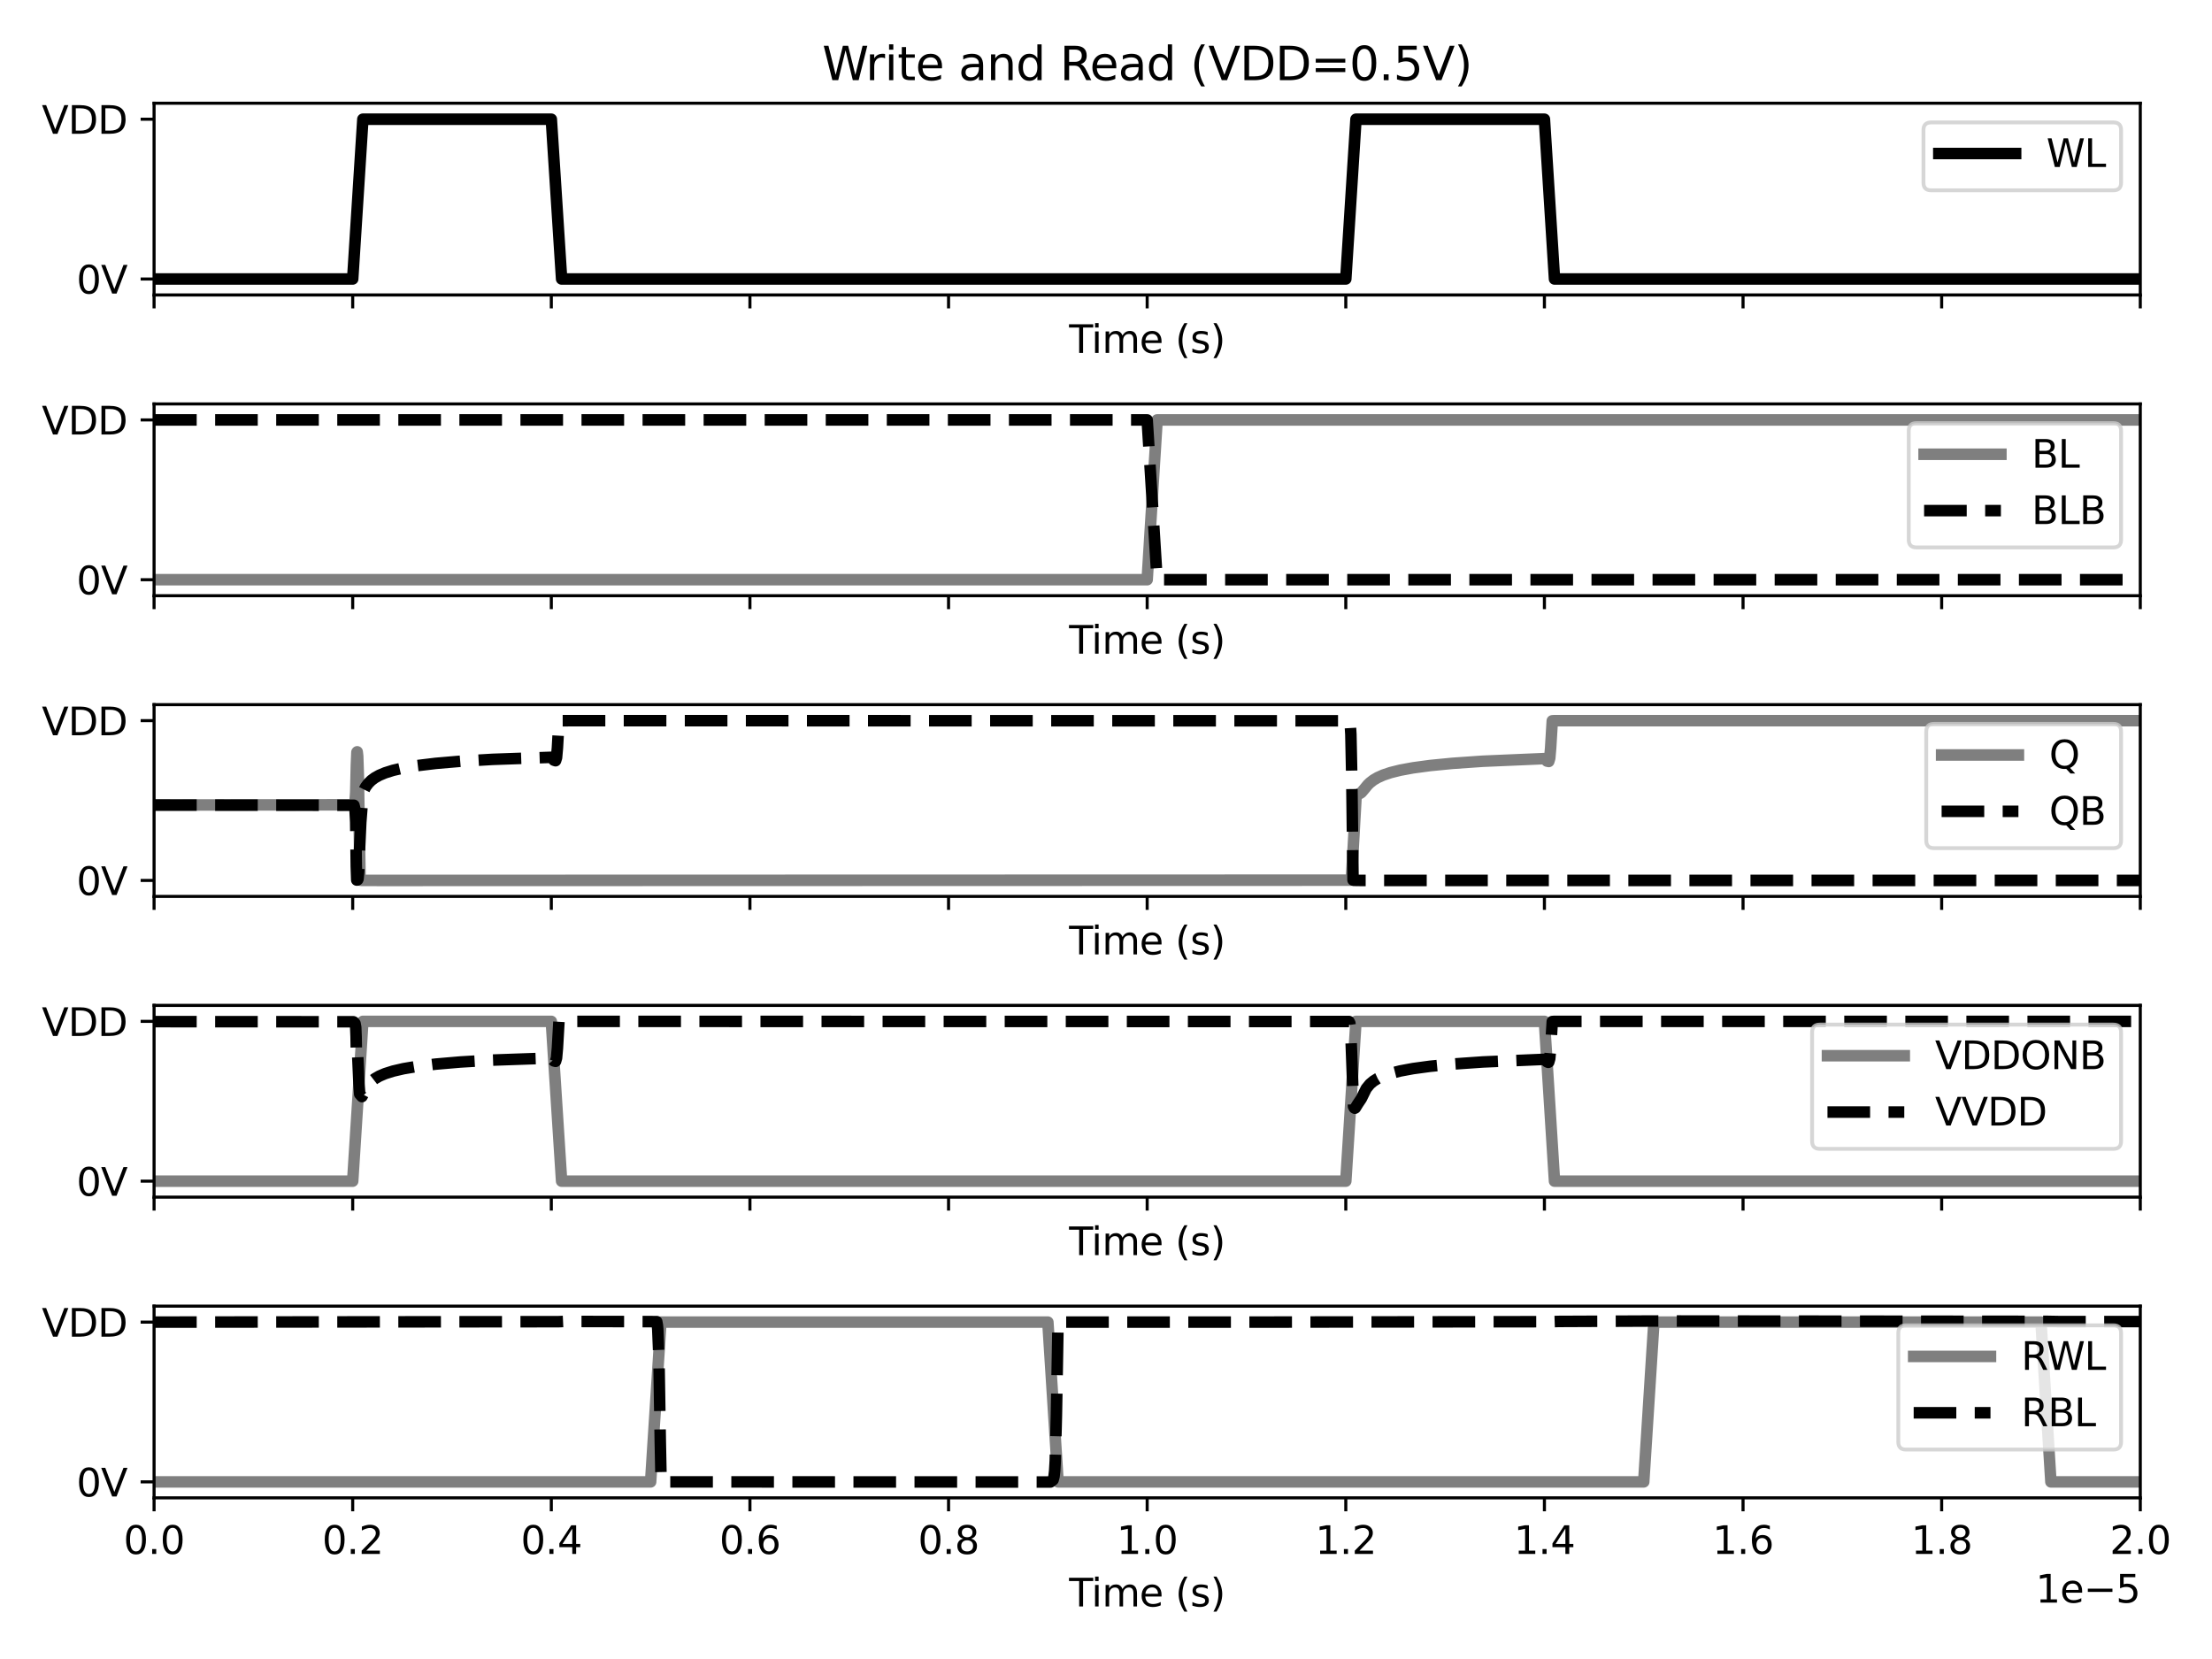 <?xml version="1.0" encoding="utf-8" standalone="no"?>
<!DOCTYPE svg PUBLIC "-//W3C//DTD SVG 1.1//EN"
  "http://www.w3.org/Graphics/SVG/1.1/DTD/svg11.dtd">
<svg xmlns:xlink="http://www.w3.org/1999/xlink" width="576pt" height="432pt" viewBox="0 0 576 432" xmlns="http://www.w3.org/2000/svg" version="1.1">
 <defs>
  <style type="text/css">*{stroke-linejoin: round; stroke-linecap: butt}</style>
 </defs>
 <g id="figure_1">
  <g id="patch_1">
   <path d="M 0 432 
L 576 432 
L 576 0 
L 0 0 
z
" style="fill: #ffffff"/>
  </g>
  <g id="axes_1">
   <g id="patch_2">
    <path d="M 40.12 76.808 
L 557.325 76.808 
L 557.325 26.88 
L 40.12 26.88 
z
" style="fill: #ffffff"/>
   </g>
   <g id="matplotlib.axis_1">
    <g id="xtick_1">
     <g id="line2d_1">
      <defs>
       <path id="ma60eb21227" d="M 0 0 
L 0 3.5 
" style="stroke: #000000; stroke-width: 0.8"/>
      </defs>
      <g>
       <use xlink:href="#ma60eb21227" x="40.12" y="76.808" style="stroke: #000000; stroke-width: 0.8"/>
      </g>
     </g>
    </g>
    <g id="xtick_2">
     <g id="line2d_2">
      <g>
       <use xlink:href="#ma60eb21227" x="91.841" y="76.808" style="stroke: #000000; stroke-width: 0.8"/>
      </g>
     </g>
    </g>
    <g id="xtick_3">
     <g id="line2d_3">
      <g>
       <use xlink:href="#ma60eb21227" x="143.561" y="76.808" style="stroke: #000000; stroke-width: 0.8"/>
      </g>
     </g>
    </g>
    <g id="xtick_4">
     <g id="line2d_4">
      <g>
       <use xlink:href="#ma60eb21227" x="195.281" y="76.808" style="stroke: #000000; stroke-width: 0.8"/>
      </g>
     </g>
    </g>
    <g id="xtick_5">
     <g id="line2d_5">
      <g>
       <use xlink:href="#ma60eb21227" x="247.002" y="76.808" style="stroke: #000000; stroke-width: 0.8"/>
      </g>
     </g>
    </g>
    <g id="xtick_6">
     <g id="line2d_6">
      <g>
       <use xlink:href="#ma60eb21227" x="298.723" y="76.808" style="stroke: #000000; stroke-width: 0.8"/>
      </g>
     </g>
    </g>
    <g id="xtick_7">
     <g id="line2d_7">
      <g>
       <use xlink:href="#ma60eb21227" x="350.443" y="76.808" style="stroke: #000000; stroke-width: 0.8"/>
      </g>
     </g>
    </g>
    <g id="xtick_8">
     <g id="line2d_8">
      <g>
       <use xlink:href="#ma60eb21227" x="402.163" y="76.808" style="stroke: #000000; stroke-width: 0.8"/>
      </g>
     </g>
    </g>
    <g id="xtick_9">
     <g id="line2d_9">
      <g>
       <use xlink:href="#ma60eb21227" x="453.884" y="76.808" style="stroke: #000000; stroke-width: 0.8"/>
      </g>
     </g>
    </g>
    <g id="xtick_10">
     <g id="line2d_10">
      <g>
       <use xlink:href="#ma60eb21227" x="505.604" y="76.808" style="stroke: #000000; stroke-width: 0.8"/>
      </g>
     </g>
    </g>
    <g id="xtick_11">
     <g id="line2d_11">
      <g>
       <use xlink:href="#ma60eb21227" x="557.325" y="76.808" style="stroke: #000000; stroke-width: 0.8"/>
      </g>
     </g>
    </g>
    <g id="text_1">
     <!-- Time (s) -->
     <g transform="translate(278.394 91.906) scale(0.1 -0.1)">
      <defs>
       <path id="DejaVuSans-54" d="M -19 4666 
L 3928 4666 
L 3928 4134 
L 2272 4134 
L 2272 0 
L 1638 0 
L 1638 4134 
L -19 4134 
L -19 4666 
z
" transform="scale(0.016)"/>
       <path id="DejaVuSans-69" d="M 603 3500 
L 1178 3500 
L 1178 0 
L 603 0 
L 603 3500 
z
M 603 4863 
L 1178 4863 
L 1178 4134 
L 603 4134 
L 603 4863 
z
" transform="scale(0.016)"/>
       <path id="DejaVuSans-6d" d="M 3328 2828 
Q 3544 3216 3844 3400 
Q 4144 3584 4550 3584 
Q 5097 3584 5394 3201 
Q 5691 2819 5691 2113 
L 5691 0 
L 5113 0 
L 5113 2094 
Q 5113 2597 4934 2840 
Q 4756 3084 4391 3084 
Q 3944 3084 3684 2787 
Q 3425 2491 3425 1978 
L 3425 0 
L 2847 0 
L 2847 2094 
Q 2847 2600 2669 2842 
Q 2491 3084 2119 3084 
Q 1678 3084 1418 2786 
Q 1159 2488 1159 1978 
L 1159 0 
L 581 0 
L 581 3500 
L 1159 3500 
L 1159 2956 
Q 1356 3278 1631 3431 
Q 1906 3584 2284 3584 
Q 2666 3584 2933 3390 
Q 3200 3197 3328 2828 
z
" transform="scale(0.016)"/>
       <path id="DejaVuSans-65" d="M 3597 1894 
L 3597 1613 
L 953 1613 
Q 991 1019 1311 708 
Q 1631 397 2203 397 
Q 2534 397 2845 478 
Q 3156 559 3463 722 
L 3463 178 
Q 3153 47 2828 -22 
Q 2503 -91 2169 -91 
Q 1331 -91 842 396 
Q 353 884 353 1716 
Q 353 2575 817 3079 
Q 1281 3584 2069 3584 
Q 2775 3584 3186 3129 
Q 3597 2675 3597 1894 
z
M 3022 2063 
Q 3016 2534 2758 2815 
Q 2500 3097 2075 3097 
Q 1594 3097 1305 2825 
Q 1016 2553 972 2059 
L 3022 2063 
z
" transform="scale(0.016)"/>
       <path id="DejaVuSans-20" transform="scale(0.016)"/>
       <path id="DejaVuSans-28" d="M 1984 4856 
Q 1566 4138 1362 3434 
Q 1159 2731 1159 2009 
Q 1159 1288 1364 580 
Q 1569 -128 1984 -844 
L 1484 -844 
Q 1016 -109 783 600 
Q 550 1309 550 2009 
Q 550 2706 781 3412 
Q 1013 4119 1484 4856 
L 1984 4856 
z
" transform="scale(0.016)"/>
       <path id="DejaVuSans-73" d="M 2834 3397 
L 2834 2853 
Q 2591 2978 2328 3040 
Q 2066 3103 1784 3103 
Q 1356 3103 1142 2972 
Q 928 2841 928 2578 
Q 928 2378 1081 2264 
Q 1234 2150 1697 2047 
L 1894 2003 
Q 2506 1872 2764 1633 
Q 3022 1394 3022 966 
Q 3022 478 2636 193 
Q 2250 -91 1575 -91 
Q 1294 -91 989 -36 
Q 684 19 347 128 
L 347 722 
Q 666 556 975 473 
Q 1284 391 1588 391 
Q 1994 391 2212 530 
Q 2431 669 2431 922 
Q 2431 1156 2273 1281 
Q 2116 1406 1581 1522 
L 1381 1569 
Q 847 1681 609 1914 
Q 372 2147 372 2553 
Q 372 3047 722 3315 
Q 1072 3584 1716 3584 
Q 2034 3584 2315 3537 
Q 2597 3491 2834 3397 
z
" transform="scale(0.016)"/>
       <path id="DejaVuSans-29" d="M 513 4856 
L 1013 4856 
Q 1481 4119 1714 3412 
Q 1947 2706 1947 2009 
Q 1947 1309 1714 600 
Q 1481 -109 1013 -844 
L 513 -844 
Q 928 -128 1133 580 
Q 1338 1288 1338 2009 
Q 1338 2731 1133 3434 
Q 928 4138 513 4856 
z
" transform="scale(0.016)"/>
      </defs>
      <use xlink:href="#DejaVuSans-54"/>
      <use xlink:href="#DejaVuSans-69" transform="translate(57.959 0)"/>
      <use xlink:href="#DejaVuSans-6d" transform="translate(85.742 0)"/>
      <use xlink:href="#DejaVuSans-65" transform="translate(183.154 0)"/>
      <use xlink:href="#DejaVuSans-20" transform="translate(244.678 0)"/>
      <use xlink:href="#DejaVuSans-28" transform="translate(276.465 0)"/>
      <use xlink:href="#DejaVuSans-73" transform="translate(315.479 0)"/>
      <use xlink:href="#DejaVuSans-29" transform="translate(367.578 0)"/>
     </g>
    </g>
   </g>
   <g id="matplotlib.axis_2">
    <g id="ytick_1">
     <g id="line2d_12">
      <defs>
       <path id="m8599a72965" d="M 0 0 
L -3.5 0 
" style="stroke: #000000; stroke-width: 0.8"/>
      </defs>
      <g>
       <use xlink:href="#m8599a72965" x="40.12" y="72.647" style="stroke: #000000; stroke-width: 0.8"/>
      </g>
     </g>
     <g id="text_2">
      <!-- 0V -->
      <g transform="translate(19.917 76.447) scale(0.1 -0.1)">
       <defs>
        <path id="DejaVuSans-30" d="M 2034 4250 
Q 1547 4250 1301 3770 
Q 1056 3291 1056 2328 
Q 1056 1369 1301 889 
Q 1547 409 2034 409 
Q 2525 409 2770 889 
Q 3016 1369 3016 2328 
Q 3016 3291 2770 3770 
Q 2525 4250 2034 4250 
z
M 2034 4750 
Q 2819 4750 3233 4129 
Q 3647 3509 3647 2328 
Q 3647 1150 3233 529 
Q 2819 -91 2034 -91 
Q 1250 -91 836 529 
Q 422 1150 422 2328 
Q 422 3509 836 4129 
Q 1250 4750 2034 4750 
z
" transform="scale(0.016)"/>
        <path id="DejaVuSans-56" d="M 1831 0 
L 50 4666 
L 709 4666 
L 2188 738 
L 3669 4666 
L 4325 4666 
L 2547 0 
L 1831 0 
z
" transform="scale(0.016)"/>
       </defs>
       <use xlink:href="#DejaVuSans-30"/>
       <use xlink:href="#DejaVuSans-56" transform="translate(63.623 0)"/>
      </g>
     </g>
    </g>
    <g id="ytick_2">
     <g id="line2d_13">
      <g>
       <use xlink:href="#m8599a72965" x="40.12" y="31.041" style="stroke: #000000; stroke-width: 0.8"/>
      </g>
     </g>
     <g id="text_3">
      <!-- VDD -->
      <g transform="translate(10.879 34.84) scale(0.1 -0.1)">
       <defs>
        <path id="DejaVuSans-44" d="M 1259 4147 
L 1259 519 
L 2022 519 
Q 2988 519 3436 956 
Q 3884 1394 3884 2338 
Q 3884 3275 3436 3711 
Q 2988 4147 2022 4147 
L 1259 4147 
z
M 628 4666 
L 1925 4666 
Q 3281 4666 3915 4102 
Q 4550 3538 4550 2338 
Q 4550 1131 3912 565 
Q 3275 0 1925 0 
L 628 0 
L 628 4666 
z
" transform="scale(0.016)"/>
       </defs>
       <use xlink:href="#DejaVuSans-56"/>
       <use xlink:href="#DejaVuSans-44" transform="translate(68.408 0)"/>
       <use xlink:href="#DejaVuSans-44" transform="translate(145.41 0)"/>
      </g>
     </g>
    </g>
   </g>
   <g id="line2d_14">
    <path d="M 40.12 72.647 
L 91.841 72.647 
L 94.491 31.041 
L 143.561 31.041 
L 146.243 72.647 
L 350.443 72.647 
L 353.094 31.041 
L 402.163 31.041 
L 404.791 72.647 
L 557.325 72.647 
L 557.325 72.647 
" clip-path="url(#pb95a026b8b)" style="fill: none; stroke: #000000; stroke-width: 3; stroke-linecap: square"/>
   </g>
   <g id="patch_3">
    <path d="M 40.12 76.808 
L 40.12 26.88 
" style="fill: none; stroke: #000000; stroke-width: 0.8; stroke-linejoin: miter; stroke-linecap: square"/>
   </g>
   <g id="patch_4">
    <path d="M 557.325 76.808 
L 557.325 26.88 
" style="fill: none; stroke: #000000; stroke-width: 0.8; stroke-linejoin: miter; stroke-linecap: square"/>
   </g>
   <g id="patch_5">
    <path d="M 40.12 76.808 
L 557.325 76.808 
" style="fill: none; stroke: #000000; stroke-width: 0.8; stroke-linejoin: miter; stroke-linecap: square"/>
   </g>
   <g id="patch_6">
    <path d="M 40.12 26.88 
L 557.325 26.88 
" style="fill: none; stroke: #000000; stroke-width: 0.8; stroke-linejoin: miter; stroke-linecap: square"/>
   </g>
   <g id="text_4">
    <!-- Write and Read (VDD=0.5V) -->
    <g transform="translate(214.096 20.88) scale(0.12 -0.12)">
     <defs>
      <path id="DejaVuSans-57" d="M 213 4666 
L 850 4666 
L 1831 722 
L 2809 4666 
L 3519 4666 
L 4500 722 
L 5478 4666 
L 6119 4666 
L 4947 0 
L 4153 0 
L 3169 4050 
L 2175 0 
L 1381 0 
L 213 4666 
z
" transform="scale(0.016)"/>
      <path id="DejaVuSans-72" d="M 2631 2963 
Q 2534 3019 2420 3045 
Q 2306 3072 2169 3072 
Q 1681 3072 1420 2755 
Q 1159 2438 1159 1844 
L 1159 0 
L 581 0 
L 581 3500 
L 1159 3500 
L 1159 2956 
Q 1341 3275 1631 3429 
Q 1922 3584 2338 3584 
Q 2397 3584 2469 3576 
Q 2541 3569 2628 3553 
L 2631 2963 
z
" transform="scale(0.016)"/>
      <path id="DejaVuSans-74" d="M 1172 4494 
L 1172 3500 
L 2356 3500 
L 2356 3053 
L 1172 3053 
L 1172 1153 
Q 1172 725 1289 603 
Q 1406 481 1766 481 
L 2356 481 
L 2356 0 
L 1766 0 
Q 1100 0 847 248 
Q 594 497 594 1153 
L 594 3053 
L 172 3053 
L 172 3500 
L 594 3500 
L 594 4494 
L 1172 4494 
z
" transform="scale(0.016)"/>
      <path id="DejaVuSans-61" d="M 2194 1759 
Q 1497 1759 1228 1600 
Q 959 1441 959 1056 
Q 959 750 1161 570 
Q 1363 391 1709 391 
Q 2188 391 2477 730 
Q 2766 1069 2766 1631 
L 2766 1759 
L 2194 1759 
z
M 3341 1997 
L 3341 0 
L 2766 0 
L 2766 531 
Q 2569 213 2275 61 
Q 1981 -91 1556 -91 
Q 1019 -91 701 211 
Q 384 513 384 1019 
Q 384 1609 779 1909 
Q 1175 2209 1959 2209 
L 2766 2209 
L 2766 2266 
Q 2766 2663 2505 2880 
Q 2244 3097 1772 3097 
Q 1472 3097 1187 3025 
Q 903 2953 641 2809 
L 641 3341 
Q 956 3463 1253 3523 
Q 1550 3584 1831 3584 
Q 2591 3584 2966 3190 
Q 3341 2797 3341 1997 
z
" transform="scale(0.016)"/>
      <path id="DejaVuSans-6e" d="M 3513 2113 
L 3513 0 
L 2938 0 
L 2938 2094 
Q 2938 2591 2744 2837 
Q 2550 3084 2163 3084 
Q 1697 3084 1428 2787 
Q 1159 2491 1159 1978 
L 1159 0 
L 581 0 
L 581 3500 
L 1159 3500 
L 1159 2956 
Q 1366 3272 1645 3428 
Q 1925 3584 2291 3584 
Q 2894 3584 3203 3211 
Q 3513 2838 3513 2113 
z
" transform="scale(0.016)"/>
      <path id="DejaVuSans-64" d="M 2906 2969 
L 2906 4863 
L 3481 4863 
L 3481 0 
L 2906 0 
L 2906 525 
Q 2725 213 2448 61 
Q 2172 -91 1784 -91 
Q 1150 -91 751 415 
Q 353 922 353 1747 
Q 353 2572 751 3078 
Q 1150 3584 1784 3584 
Q 2172 3584 2448 3432 
Q 2725 3281 2906 2969 
z
M 947 1747 
Q 947 1113 1208 752 
Q 1469 391 1925 391 
Q 2381 391 2643 752 
Q 2906 1113 2906 1747 
Q 2906 2381 2643 2742 
Q 2381 3103 1925 3103 
Q 1469 3103 1208 2742 
Q 947 2381 947 1747 
z
" transform="scale(0.016)"/>
      <path id="DejaVuSans-52" d="M 2841 2188 
Q 3044 2119 3236 1894 
Q 3428 1669 3622 1275 
L 4263 0 
L 3584 0 
L 2988 1197 
Q 2756 1666 2539 1819 
Q 2322 1972 1947 1972 
L 1259 1972 
L 1259 0 
L 628 0 
L 628 4666 
L 2053 4666 
Q 2853 4666 3247 4331 
Q 3641 3997 3641 3322 
Q 3641 2881 3436 2590 
Q 3231 2300 2841 2188 
z
M 1259 4147 
L 1259 2491 
L 2053 2491 
Q 2509 2491 2742 2702 
Q 2975 2913 2975 3322 
Q 2975 3731 2742 3939 
Q 2509 4147 2053 4147 
L 1259 4147 
z
" transform="scale(0.016)"/>
      <path id="DejaVuSans-3d" d="M 678 2906 
L 4684 2906 
L 4684 2381 
L 678 2381 
L 678 2906 
z
M 678 1631 
L 4684 1631 
L 4684 1100 
L 678 1100 
L 678 1631 
z
" transform="scale(0.016)"/>
      <path id="DejaVuSans-2e" d="M 684 794 
L 1344 794 
L 1344 0 
L 684 0 
L 684 794 
z
" transform="scale(0.016)"/>
      <path id="DejaVuSans-35" d="M 691 4666 
L 3169 4666 
L 3169 4134 
L 1269 4134 
L 1269 2991 
Q 1406 3038 1543 3061 
Q 1681 3084 1819 3084 
Q 2600 3084 3056 2656 
Q 3513 2228 3513 1497 
Q 3513 744 3044 326 
Q 2575 -91 1722 -91 
Q 1428 -91 1123 -41 
Q 819 9 494 109 
L 494 744 
Q 775 591 1075 516 
Q 1375 441 1709 441 
Q 2250 441 2565 725 
Q 2881 1009 2881 1497 
Q 2881 1984 2565 2268 
Q 2250 2553 1709 2553 
Q 1456 2553 1204 2497 
Q 953 2441 691 2322 
L 691 4666 
z
" transform="scale(0.016)"/>
     </defs>
     <use xlink:href="#DejaVuSans-57"/>
     <use xlink:href="#DejaVuSans-72" transform="translate(94.377 0)"/>
     <use xlink:href="#DejaVuSans-69" transform="translate(135.49 0)"/>
     <use xlink:href="#DejaVuSans-74" transform="translate(163.273 0)"/>
     <use xlink:href="#DejaVuSans-65" transform="translate(202.482 0)"/>
     <use xlink:href="#DejaVuSans-20" transform="translate(264.006 0)"/>
     <use xlink:href="#DejaVuSans-61" transform="translate(295.793 0)"/>
     <use xlink:href="#DejaVuSans-6e" transform="translate(357.072 0)"/>
     <use xlink:href="#DejaVuSans-64" transform="translate(420.451 0)"/>
     <use xlink:href="#DejaVuSans-20" transform="translate(483.928 0)"/>
     <use xlink:href="#DejaVuSans-52" transform="translate(515.715 0)"/>
     <use xlink:href="#DejaVuSans-65" transform="translate(580.697 0)"/>
     <use xlink:href="#DejaVuSans-61" transform="translate(642.221 0)"/>
     <use xlink:href="#DejaVuSans-64" transform="translate(703.5 0)"/>
     <use xlink:href="#DejaVuSans-20" transform="translate(766.977 0)"/>
     <use xlink:href="#DejaVuSans-28" transform="translate(798.764 0)"/>
     <use xlink:href="#DejaVuSans-56" transform="translate(837.777 0)"/>
     <use xlink:href="#DejaVuSans-44" transform="translate(906.186 0)"/>
     <use xlink:href="#DejaVuSans-44" transform="translate(983.188 0)"/>
     <use xlink:href="#DejaVuSans-3d" transform="translate(1060.189 0)"/>
     <use xlink:href="#DejaVuSans-30" transform="translate(1143.979 0)"/>
     <use xlink:href="#DejaVuSans-2e" transform="translate(1207.602 0)"/>
     <use xlink:href="#DejaVuSans-35" transform="translate(1239.389 0)"/>
     <use xlink:href="#DejaVuSans-56" transform="translate(1303.012 0)"/>
     <use xlink:href="#DejaVuSans-29" transform="translate(1371.42 0)"/>
    </g>
   </g>
   <g id="legend_1">
    <g id="patch_7">
     <path d="M 502.866 49.558 
L 550.325 49.558 
Q 552.325 49.558 552.325 47.558 
L 552.325 33.88 
Q 552.325 31.88 550.325 31.88 
L 502.866 31.88 
Q 500.866 31.88 500.866 33.88 
L 500.866 47.558 
Q 500.866 49.558 502.866 49.558 
z
" style="fill: #ffffff; opacity: 0.8; stroke: #cccccc; stroke-linejoin: miter"/>
    </g>
    <g id="line2d_15">
     <path d="M 504.866 39.978 
L 514.866 39.978 
L 524.866 39.978 
" style="fill: none; stroke: #000000; stroke-width: 3; stroke-linecap: square"/>
    </g>
    <g id="text_5">
     <!-- WL -->
     <g transform="translate(532.866 43.478) scale(0.1 -0.1)">
      <defs>
       <path id="DejaVuSans-4c" d="M 628 4666 
L 1259 4666 
L 1259 531 
L 3531 531 
L 3531 0 
L 628 0 
L 628 4666 
z
" transform="scale(0.016)"/>
      </defs>
      <use xlink:href="#DejaVuSans-57"/>
      <use xlink:href="#DejaVuSans-4c" transform="translate(98.877 0)"/>
     </g>
    </g>
   </g>
  </g>
  <g id="axes_2">
   <g id="patch_8">
    <path d="M 40.12 155.116 
L 557.325 155.116 
L 557.325 105.188 
L 40.12 105.188 
z
" style="fill: #ffffff"/>
   </g>
   <g id="matplotlib.axis_3">
    <g id="xtick_12">
     <g id="line2d_16">
      <g>
       <use xlink:href="#ma60eb21227" x="40.12" y="155.116" style="stroke: #000000; stroke-width: 0.8"/>
      </g>
     </g>
    </g>
    <g id="xtick_13">
     <g id="line2d_17">
      <g>
       <use xlink:href="#ma60eb21227" x="91.841" y="155.116" style="stroke: #000000; stroke-width: 0.8"/>
      </g>
     </g>
    </g>
    <g id="xtick_14">
     <g id="line2d_18">
      <g>
       <use xlink:href="#ma60eb21227" x="143.561" y="155.116" style="stroke: #000000; stroke-width: 0.8"/>
      </g>
     </g>
    </g>
    <g id="xtick_15">
     <g id="line2d_19">
      <g>
       <use xlink:href="#ma60eb21227" x="195.281" y="155.116" style="stroke: #000000; stroke-width: 0.8"/>
      </g>
     </g>
    </g>
    <g id="xtick_16">
     <g id="line2d_20">
      <g>
       <use xlink:href="#ma60eb21227" x="247.002" y="155.116" style="stroke: #000000; stroke-width: 0.8"/>
      </g>
     </g>
    </g>
    <g id="xtick_17">
     <g id="line2d_21">
      <g>
       <use xlink:href="#ma60eb21227" x="298.723" y="155.116" style="stroke: #000000; stroke-width: 0.8"/>
      </g>
     </g>
    </g>
    <g id="xtick_18">
     <g id="line2d_22">
      <g>
       <use xlink:href="#ma60eb21227" x="350.443" y="155.116" style="stroke: #000000; stroke-width: 0.8"/>
      </g>
     </g>
    </g>
    <g id="xtick_19">
     <g id="line2d_23">
      <g>
       <use xlink:href="#ma60eb21227" x="402.163" y="155.116" style="stroke: #000000; stroke-width: 0.8"/>
      </g>
     </g>
    </g>
    <g id="xtick_20">
     <g id="line2d_24">
      <g>
       <use xlink:href="#ma60eb21227" x="453.884" y="155.116" style="stroke: #000000; stroke-width: 0.8"/>
      </g>
     </g>
    </g>
    <g id="xtick_21">
     <g id="line2d_25">
      <g>
       <use xlink:href="#ma60eb21227" x="505.604" y="155.116" style="stroke: #000000; stroke-width: 0.8"/>
      </g>
     </g>
    </g>
    <g id="xtick_22">
     <g id="line2d_26">
      <g>
       <use xlink:href="#ma60eb21227" x="557.325" y="155.116" style="stroke: #000000; stroke-width: 0.8"/>
      </g>
     </g>
    </g>
    <g id="text_6">
     <!-- Time (s) -->
     <g transform="translate(278.394 170.214) scale(0.1 -0.1)">
      <use xlink:href="#DejaVuSans-54"/>
      <use xlink:href="#DejaVuSans-69" transform="translate(57.959 0)"/>
      <use xlink:href="#DejaVuSans-6d" transform="translate(85.742 0)"/>
      <use xlink:href="#DejaVuSans-65" transform="translate(183.154 0)"/>
      <use xlink:href="#DejaVuSans-20" transform="translate(244.678 0)"/>
      <use xlink:href="#DejaVuSans-28" transform="translate(276.465 0)"/>
      <use xlink:href="#DejaVuSans-73" transform="translate(315.479 0)"/>
      <use xlink:href="#DejaVuSans-29" transform="translate(367.578 0)"/>
     </g>
    </g>
   </g>
   <g id="matplotlib.axis_4">
    <g id="ytick_3">
     <g id="line2d_27">
      <g>
       <use xlink:href="#m8599a72965" x="40.12" y="150.955" style="stroke: #000000; stroke-width: 0.8"/>
      </g>
     </g>
     <g id="text_7">
      <!-- 0V -->
      <g transform="translate(19.917 154.755) scale(0.1 -0.1)">
       <use xlink:href="#DejaVuSans-30"/>
       <use xlink:href="#DejaVuSans-56" transform="translate(63.623 0)"/>
      </g>
     </g>
    </g>
    <g id="ytick_4">
     <g id="line2d_28">
      <g>
       <use xlink:href="#m8599a72965" x="40.12" y="109.349" style="stroke: #000000; stroke-width: 0.8"/>
      </g>
     </g>
     <g id="text_8">
      <!-- VDD -->
      <g transform="translate(10.879 113.148) scale(0.1 -0.1)">
       <use xlink:href="#DejaVuSans-56"/>
       <use xlink:href="#DejaVuSans-44" transform="translate(68.408 0)"/>
       <use xlink:href="#DejaVuSans-44" transform="translate(145.41 0)"/>
      </g>
     </g>
    </g>
   </g>
   <g id="line2d_29">
    <path d="M 40.12 150.955 
L 298.723 150.955 
L 301.309 109.349 
L 557.325 109.349 
L 557.325 109.349 
" clip-path="url(#padef978fc2)" style="fill: none; stroke: #000000; stroke-opacity: 0.5; stroke-width: 3; stroke-linecap: square"/>
   </g>
   <g id="line2d_30">
    <path d="M 40.12 109.349 
L 298.723 109.349 
L 301.309 150.955 
L 557.325 150.955 
L 557.325 150.955 
" clip-path="url(#padef978fc2)" style="fill: none; stroke-dasharray: 11.1,4.8; stroke-dashoffset: 0; stroke: #000000; stroke-width: 3"/>
   </g>
   <g id="patch_9">
    <path d="M 40.12 155.116 
L 40.12 105.188 
" style="fill: none; stroke: #000000; stroke-width: 0.8; stroke-linejoin: miter; stroke-linecap: square"/>
   </g>
   <g id="patch_10">
    <path d="M 557.325 155.116 
L 557.325 105.188 
" style="fill: none; stroke: #000000; stroke-width: 0.8; stroke-linejoin: miter; stroke-linecap: square"/>
   </g>
   <g id="patch_11">
    <path d="M 40.12 155.116 
L 557.325 155.116 
" style="fill: none; stroke: #000000; stroke-width: 0.8; stroke-linejoin: miter; stroke-linecap: square"/>
   </g>
   <g id="patch_12">
    <path d="M 40.12 105.188 
L 557.325 105.188 
" style="fill: none; stroke: #000000; stroke-width: 0.8; stroke-linejoin: miter; stroke-linecap: square"/>
   </g>
   <g id="legend_2">
    <g id="patch_13">
     <path d="M 499.031 142.544 
L 550.325 142.544 
Q 552.325 142.544 552.325 140.544 
L 552.325 112.188 
Q 552.325 110.188 550.325 110.188 
L 499.031 110.188 
Q 497.031 110.188 497.031 112.188 
L 497.031 140.544 
Q 497.031 142.544 499.031 142.544 
z
" style="fill: #ffffff; opacity: 0.8; stroke: #cccccc; stroke-linejoin: miter"/>
    </g>
    <g id="line2d_31">
     <path d="M 501.031 118.286 
L 511.031 118.286 
L 521.031 118.286 
" style="fill: none; stroke: #000000; stroke-opacity: 0.5; stroke-width: 3; stroke-linecap: square"/>
    </g>
    <g id="text_9">
     <!-- BL -->
     <g transform="translate(529.031 121.786) scale(0.1 -0.1)">
      <defs>
       <path id="DejaVuSans-42" d="M 1259 2228 
L 1259 519 
L 2272 519 
Q 2781 519 3026 730 
Q 3272 941 3272 1375 
Q 3272 1813 3026 2020 
Q 2781 2228 2272 2228 
L 1259 2228 
z
M 1259 4147 
L 1259 2741 
L 2194 2741 
Q 2656 2741 2882 2914 
Q 3109 3088 3109 3444 
Q 3109 3797 2882 3972 
Q 2656 4147 2194 4147 
L 1259 4147 
z
M 628 4666 
L 2241 4666 
Q 2963 4666 3353 4366 
Q 3744 4066 3744 3513 
Q 3744 3084 3544 2831 
Q 3344 2578 2956 2516 
Q 3422 2416 3680 2098 
Q 3938 1781 3938 1306 
Q 3938 681 3513 340 
Q 3088 0 2303 0 
L 628 0 
L 628 4666 
z
" transform="scale(0.016)"/>
      </defs>
      <use xlink:href="#DejaVuSans-42"/>
      <use xlink:href="#DejaVuSans-4c" transform="translate(68.604 0)"/>
     </g>
    </g>
    <g id="line2d_32">
     <path d="M 501.031 132.965 
L 511.031 132.965 
L 521.031 132.965 
" style="fill: none; stroke-dasharray: 11.1,4.8; stroke-dashoffset: 0; stroke: #000000; stroke-width: 3"/>
    </g>
    <g id="text_10">
     <!-- BLB -->
     <g transform="translate(529.031 136.465) scale(0.1 -0.1)">
      <use xlink:href="#DejaVuSans-42"/>
      <use xlink:href="#DejaVuSans-4c" transform="translate(68.604 0)"/>
      <use xlink:href="#DejaVuSans-42" transform="translate(124.316 0)"/>
     </g>
    </g>
   </g>
  </g>
  <g id="axes_3">
   <g id="patch_14">
    <path d="M 40.12 233.424 
L 557.325 233.424 
L 557.325 183.496 
L 40.12 183.496 
z
" style="fill: #ffffff"/>
   </g>
   <g id="matplotlib.axis_5">
    <g id="xtick_23">
     <g id="line2d_33">
      <g>
       <use xlink:href="#ma60eb21227" x="40.12" y="233.424" style="stroke: #000000; stroke-width: 0.8"/>
      </g>
     </g>
    </g>
    <g id="xtick_24">
     <g id="line2d_34">
      <g>
       <use xlink:href="#ma60eb21227" x="91.841" y="233.424" style="stroke: #000000; stroke-width: 0.8"/>
      </g>
     </g>
    </g>
    <g id="xtick_25">
     <g id="line2d_35">
      <g>
       <use xlink:href="#ma60eb21227" x="143.561" y="233.424" style="stroke: #000000; stroke-width: 0.8"/>
      </g>
     </g>
    </g>
    <g id="xtick_26">
     <g id="line2d_36">
      <g>
       <use xlink:href="#ma60eb21227" x="195.281" y="233.424" style="stroke: #000000; stroke-width: 0.8"/>
      </g>
     </g>
    </g>
    <g id="xtick_27">
     <g id="line2d_37">
      <g>
       <use xlink:href="#ma60eb21227" x="247.002" y="233.424" style="stroke: #000000; stroke-width: 0.8"/>
      </g>
     </g>
    </g>
    <g id="xtick_28">
     <g id="line2d_38">
      <g>
       <use xlink:href="#ma60eb21227" x="298.723" y="233.424" style="stroke: #000000; stroke-width: 0.8"/>
      </g>
     </g>
    </g>
    <g id="xtick_29">
     <g id="line2d_39">
      <g>
       <use xlink:href="#ma60eb21227" x="350.443" y="233.424" style="stroke: #000000; stroke-width: 0.8"/>
      </g>
     </g>
    </g>
    <g id="xtick_30">
     <g id="line2d_40">
      <g>
       <use xlink:href="#ma60eb21227" x="402.163" y="233.424" style="stroke: #000000; stroke-width: 0.8"/>
      </g>
     </g>
    </g>
    <g id="xtick_31">
     <g id="line2d_41">
      <g>
       <use xlink:href="#ma60eb21227" x="453.884" y="233.424" style="stroke: #000000; stroke-width: 0.8"/>
      </g>
     </g>
    </g>
    <g id="xtick_32">
     <g id="line2d_42">
      <g>
       <use xlink:href="#ma60eb21227" x="505.604" y="233.424" style="stroke: #000000; stroke-width: 0.8"/>
      </g>
     </g>
    </g>
    <g id="xtick_33">
     <g id="line2d_43">
      <g>
       <use xlink:href="#ma60eb21227" x="557.325" y="233.424" style="stroke: #000000; stroke-width: 0.8"/>
      </g>
     </g>
    </g>
    <g id="text_11">
     <!-- Time (s) -->
     <g transform="translate(278.394 248.522) scale(0.1 -0.1)">
      <use xlink:href="#DejaVuSans-54"/>
      <use xlink:href="#DejaVuSans-69" transform="translate(57.959 0)"/>
      <use xlink:href="#DejaVuSans-6d" transform="translate(85.742 0)"/>
      <use xlink:href="#DejaVuSans-65" transform="translate(183.154 0)"/>
      <use xlink:href="#DejaVuSans-20" transform="translate(244.678 0)"/>
      <use xlink:href="#DejaVuSans-28" transform="translate(276.465 0)"/>
      <use xlink:href="#DejaVuSans-73" transform="translate(315.479 0)"/>
      <use xlink:href="#DejaVuSans-29" transform="translate(367.578 0)"/>
     </g>
    </g>
   </g>
   <g id="matplotlib.axis_6">
    <g id="ytick_5">
     <g id="line2d_44">
      <g>
       <use xlink:href="#m8599a72965" x="40.12" y="229.263" style="stroke: #000000; stroke-width: 0.8"/>
      </g>
     </g>
     <g id="text_12">
      <!-- 0V -->
      <g transform="translate(19.917 233.063) scale(0.1 -0.1)">
       <use xlink:href="#DejaVuSans-30"/>
       <use xlink:href="#DejaVuSans-56" transform="translate(63.623 0)"/>
      </g>
     </g>
    </g>
    <g id="ytick_6">
     <g id="line2d_45">
      <g>
       <use xlink:href="#m8599a72965" x="40.12" y="187.657" style="stroke: #000000; stroke-width: 0.8"/>
      </g>
     </g>
     <g id="text_13">
      <!-- VDD -->
      <g transform="translate(10.879 191.456) scale(0.1 -0.1)">
       <use xlink:href="#DejaVuSans-56"/>
       <use xlink:href="#DejaVuSans-44" transform="translate(68.408 0)"/>
       <use xlink:href="#DejaVuSans-44" transform="translate(145.41 0)"/>
      </g>
     </g>
    </g>
   </g>
   <g id="line2d_46">
    <path d="M 40.12 209.63 
L 92.164 209.566 
L 92.451 208.727 
L 92.628 206.355 
L 92.792 199.343 
L 92.941 195.869 
L 93.015 195.774 
L 93.144 196.885 
L 93.312 202.04 
L 93.763 229.202 
L 94.249 229.256 
L 100.289 229.263 
L 351.766 229.196 
L 351.897 228.976 
L 352.09 225.791 
L 353.094 207.86 
L 353.253 207.261 
L 353.553 206.93 
L 354.48 206.386 
L 355.285 205.443 
L 356.172 204.361 
L 356.728 203.827 
L 357.655 203.111 
L 358.742 202.474 
L 360.214 201.815 
L 362.1 201.183 
L 364.605 200.558 
L 367.948 199.941 
L 372.403 199.34 
L 378.225 198.772 
L 386.096 198.225 
L 402.185 197.537 
L 402.833 198.185 
L 403.291 198.285 
L 403.549 197.439 
L 403.784 194.76 
L 404.211 187.7 
L 404.616 187.665 
L 421.398 187.657 
L 557.325 187.657 
L 557.325 187.657 
" clip-path="url(#pc75f9d567f)" style="fill: none; stroke: #000000; stroke-opacity: 0.5; stroke-width: 3; stroke-linecap: square"/>
   </g>
   <g id="line2d_47">
    <path d="M 40.12 209.632 
L 92.164 209.688 
L 92.451 210.817 
L 92.628 214.068 
L 92.776 225.624 
L 92.899 229.165 
L 93.015 229.164 
L 93.144 229.076 
L 93.234 228.861 
L 93.4 226.915 
L 93.669 220.153 
L 93.951 214.055 
L 94.491 207.134 
L 94.784 205.775 
L 95.206 204.93 
L 95.948 203.941 
L 96.685 203.215 
L 97.592 202.539 
L 98.777 201.877 
L 100.289 201.241 
L 102.369 200.59 
L 105.064 199.969 
L 108.709 199.356 
L 113.468 198.781 
L 119.848 198.234 
L 128.257 197.736 
L 143.583 197.198 
L 144.23 197.942 
L 144.668 198.09 
L 144.92 197.302 
L 145.151 194.732 
L 145.545 187.757 
L 145.848 187.668 
L 157.071 187.657 
L 351.28 187.692 
L 351.497 188.147 
L 351.643 189.181 
L 351.766 191.244 
L 352.002 202.506 
L 352.328 229.163 
L 352.544 229.24 
L 354.077 229.262 
L 557.325 229.263 
L 557.325 229.263 
" clip-path="url(#pc75f9d567f)" style="fill: none; stroke-dasharray: 11.1,4.8; stroke-dashoffset: 0; stroke: #000000; stroke-width: 3"/>
   </g>
   <g id="patch_15">
    <path d="M 40.12 233.424 
L 40.12 183.496 
" style="fill: none; stroke: #000000; stroke-width: 0.8; stroke-linejoin: miter; stroke-linecap: square"/>
   </g>
   <g id="patch_16">
    <path d="M 557.325 233.424 
L 557.325 183.496 
" style="fill: none; stroke: #000000; stroke-width: 0.8; stroke-linejoin: miter; stroke-linecap: square"/>
   </g>
   <g id="patch_17">
    <path d="M 40.12 233.424 
L 557.325 233.424 
" style="fill: none; stroke: #000000; stroke-width: 0.8; stroke-linejoin: miter; stroke-linecap: square"/>
   </g>
   <g id="patch_18">
    <path d="M 40.12 183.496 
L 557.325 183.496 
" style="fill: none; stroke: #000000; stroke-width: 0.8; stroke-linejoin: miter; stroke-linecap: square"/>
   </g>
   <g id="legend_3">
    <g id="patch_19">
     <path d="M 503.592 220.852 
L 550.325 220.852 
Q 552.325 220.852 552.325 218.852 
L 552.325 190.496 
Q 552.325 188.496 550.325 188.496 
L 503.592 188.496 
Q 501.592 188.496 501.592 190.496 
L 501.592 218.852 
Q 501.592 220.852 503.592 220.852 
z
" style="fill: #ffffff; opacity: 0.8; stroke: #cccccc; stroke-linejoin: miter"/>
    </g>
    <g id="line2d_48">
     <path d="M 505.592 196.594 
L 515.592 196.594 
L 525.592 196.594 
" style="fill: none; stroke: #000000; stroke-opacity: 0.5; stroke-width: 3; stroke-linecap: square"/>
    </g>
    <g id="text_14">
     <!-- Q -->
     <g transform="translate(533.592 200.094) scale(0.1 -0.1)">
      <defs>
       <path id="DejaVuSans-51" d="M 2522 4238 
Q 1834 4238 1429 3725 
Q 1025 3213 1025 2328 
Q 1025 1447 1429 934 
Q 1834 422 2522 422 
Q 3209 422 3611 934 
Q 4013 1447 4013 2328 
Q 4013 3213 3611 3725 
Q 3209 4238 2522 4238 
z
M 3406 84 
L 4238 -825 
L 3475 -825 
L 2784 -78 
Q 2681 -84 2626 -87 
Q 2572 -91 2522 -91 
Q 1538 -91 948 567 
Q 359 1225 359 2328 
Q 359 3434 948 4092 
Q 1538 4750 2522 4750 
Q 3503 4750 4090 4092 
Q 4678 3434 4678 2328 
Q 4678 1516 4351 937 
Q 4025 359 3406 84 
z
" transform="scale(0.016)"/>
      </defs>
      <use xlink:href="#DejaVuSans-51"/>
     </g>
    </g>
    <g id="line2d_49">
     <path d="M 505.592 211.273 
L 515.592 211.273 
L 525.592 211.273 
" style="fill: none; stroke-dasharray: 11.1,4.8; stroke-dashoffset: 0; stroke: #000000; stroke-width: 3"/>
    </g>
    <g id="text_15">
     <!-- QB -->
     <g transform="translate(533.592 214.773) scale(0.1 -0.1)">
      <use xlink:href="#DejaVuSans-51"/>
      <use xlink:href="#DejaVuSans-42" transform="translate(78.711 0)"/>
     </g>
    </g>
   </g>
  </g>
  <g id="axes_4">
   <g id="patch_20">
    <path d="M 40.12 311.732 
L 557.325 311.732 
L 557.325 261.804 
L 40.12 261.804 
z
" style="fill: #ffffff"/>
   </g>
   <g id="matplotlib.axis_7">
    <g id="xtick_34">
     <g id="line2d_50">
      <g>
       <use xlink:href="#ma60eb21227" x="40.12" y="311.732" style="stroke: #000000; stroke-width: 0.8"/>
      </g>
     </g>
    </g>
    <g id="xtick_35">
     <g id="line2d_51">
      <g>
       <use xlink:href="#ma60eb21227" x="91.841" y="311.732" style="stroke: #000000; stroke-width: 0.8"/>
      </g>
     </g>
    </g>
    <g id="xtick_36">
     <g id="line2d_52">
      <g>
       <use xlink:href="#ma60eb21227" x="143.561" y="311.732" style="stroke: #000000; stroke-width: 0.8"/>
      </g>
     </g>
    </g>
    <g id="xtick_37">
     <g id="line2d_53">
      <g>
       <use xlink:href="#ma60eb21227" x="195.281" y="311.732" style="stroke: #000000; stroke-width: 0.8"/>
      </g>
     </g>
    </g>
    <g id="xtick_38">
     <g id="line2d_54">
      <g>
       <use xlink:href="#ma60eb21227" x="247.002" y="311.732" style="stroke: #000000; stroke-width: 0.8"/>
      </g>
     </g>
    </g>
    <g id="xtick_39">
     <g id="line2d_55">
      <g>
       <use xlink:href="#ma60eb21227" x="298.723" y="311.732" style="stroke: #000000; stroke-width: 0.8"/>
      </g>
     </g>
    </g>
    <g id="xtick_40">
     <g id="line2d_56">
      <g>
       <use xlink:href="#ma60eb21227" x="350.443" y="311.732" style="stroke: #000000; stroke-width: 0.8"/>
      </g>
     </g>
    </g>
    <g id="xtick_41">
     <g id="line2d_57">
      <g>
       <use xlink:href="#ma60eb21227" x="402.163" y="311.732" style="stroke: #000000; stroke-width: 0.8"/>
      </g>
     </g>
    </g>
    <g id="xtick_42">
     <g id="line2d_58">
      <g>
       <use xlink:href="#ma60eb21227" x="453.884" y="311.732" style="stroke: #000000; stroke-width: 0.8"/>
      </g>
     </g>
    </g>
    <g id="xtick_43">
     <g id="line2d_59">
      <g>
       <use xlink:href="#ma60eb21227" x="505.604" y="311.732" style="stroke: #000000; stroke-width: 0.8"/>
      </g>
     </g>
    </g>
    <g id="xtick_44">
     <g id="line2d_60">
      <g>
       <use xlink:href="#ma60eb21227" x="557.325" y="311.732" style="stroke: #000000; stroke-width: 0.8"/>
      </g>
     </g>
    </g>
    <g id="text_16">
     <!-- Time (s) -->
     <g transform="translate(278.394 326.83) scale(0.1 -0.1)">
      <use xlink:href="#DejaVuSans-54"/>
      <use xlink:href="#DejaVuSans-69" transform="translate(57.959 0)"/>
      <use xlink:href="#DejaVuSans-6d" transform="translate(85.742 0)"/>
      <use xlink:href="#DejaVuSans-65" transform="translate(183.154 0)"/>
      <use xlink:href="#DejaVuSans-20" transform="translate(244.678 0)"/>
      <use xlink:href="#DejaVuSans-28" transform="translate(276.465 0)"/>
      <use xlink:href="#DejaVuSans-73" transform="translate(315.479 0)"/>
      <use xlink:href="#DejaVuSans-29" transform="translate(367.578 0)"/>
     </g>
    </g>
   </g>
   <g id="matplotlib.axis_8">
    <g id="ytick_7">
     <g id="line2d_61">
      <g>
       <use xlink:href="#m8599a72965" x="40.12" y="307.571" style="stroke: #000000; stroke-width: 0.8"/>
      </g>
     </g>
     <g id="text_17">
      <!-- 0V -->
      <g transform="translate(19.917 311.371) scale(0.1 -0.1)">
       <use xlink:href="#DejaVuSans-30"/>
       <use xlink:href="#DejaVuSans-56" transform="translate(63.623 0)"/>
      </g>
     </g>
    </g>
    <g id="ytick_8">
     <g id="line2d_62">
      <g>
       <use xlink:href="#m8599a72965" x="40.12" y="265.965" style="stroke: #000000; stroke-width: 0.8"/>
      </g>
     </g>
     <g id="text_18">
      <!-- VDD -->
      <g transform="translate(10.879 269.764) scale(0.1 -0.1)">
       <use xlink:href="#DejaVuSans-56"/>
       <use xlink:href="#DejaVuSans-44" transform="translate(68.408 0)"/>
       <use xlink:href="#DejaVuSans-44" transform="translate(145.41 0)"/>
      </g>
     </g>
    </g>
   </g>
   <g id="line2d_63">
    <path d="M 40.12 307.571 
L 91.841 307.571 
L 94.491 265.965 
L 143.561 265.965 
L 146.243 307.571 
L 350.443 307.571 
L 353.094 265.965 
L 402.163 265.965 
L 404.791 307.571 
L 557.325 307.571 
L 557.325 307.571 
" clip-path="url(#pc0c8fafbf4)" style="fill: none; stroke: #000000; stroke-opacity: 0.5; stroke-width: 3; stroke-linecap: square"/>
   </g>
   <g id="line2d_64">
    <path d="M 40.12 266.03 
L 91.992 266.062 
L 92.164 266.144 
L 92.451 266.529 
L 92.628 267.512 
L 92.727 269.951 
L 92.818 274.997 
L 92.899 274.254 
L 93.015 273.886 
L 93.144 274.802 
L 93.47 282.189 
L 93.669 284.901 
L 94.249 285.552 
L 94.539 285.032 
L 95.948 282.385 
L 96.685 281.599 
L 97.592 280.896 
L 98.777 280.214 
L 100.289 279.568 
L 102.369 278.91 
L 105.064 278.285 
L 108.709 277.669 
L 113.468 277.092 
L 119.848 276.544 
L 128.257 276.046 
L 143.583 275.51 
L 144.23 276.251 
L 144.668 276.372 
L 144.92 275.525 
L 145.151 272.917 
L 145.545 266.061 
L 145.848 265.975 
L 151.615 265.965 
L 351.28 265.996 
L 351.497 266.439 
L 351.643 267.452 
L 351.766 269.453 
L 352.455 288.118 
L 352.654 288.489 
L 352.802 288.577 
L 352.916 288.509 
L 353.553 287.468 
L 354.48 286.088 
L 355.767 283.465 
L 356.728 282.29 
L 357.655 281.51 
L 358.742 280.837 
L 360.214 280.159 
L 362.1 279.514 
L 364.605 278.88 
L 367.948 278.258 
L 372.403 277.655 
L 378.225 277.084 
L 386.096 276.535 
L 402.185 275.846 
L 402.833 276.489 
L 403.162 276.632 
L 403.291 276.566 
L 403.549 275.672 
L 403.784 272.968 
L 404.211 266.007 
L 404.616 265.972 
L 413.099 265.965 
L 557.325 265.965 
L 557.325 265.965 
" clip-path="url(#pc0c8fafbf4)" style="fill: none; stroke-dasharray: 11.1,4.8; stroke-dashoffset: 0; stroke: #000000; stroke-width: 3"/>
   </g>
   <g id="patch_21">
    <path d="M 40.12 311.732 
L 40.12 261.804 
" style="fill: none; stroke: #000000; stroke-width: 0.8; stroke-linejoin: miter; stroke-linecap: square"/>
   </g>
   <g id="patch_22">
    <path d="M 557.325 311.732 
L 557.325 261.804 
" style="fill: none; stroke: #000000; stroke-width: 0.8; stroke-linejoin: miter; stroke-linecap: square"/>
   </g>
   <g id="patch_23">
    <path d="M 40.12 311.732 
L 557.325 311.732 
" style="fill: none; stroke: #000000; stroke-width: 0.8; stroke-linejoin: miter; stroke-linecap: square"/>
   </g>
   <g id="patch_24">
    <path d="M 40.12 261.804 
L 557.325 261.804 
" style="fill: none; stroke: #000000; stroke-width: 0.8; stroke-linejoin: miter; stroke-linecap: square"/>
   </g>
   <g id="legend_4">
    <g id="patch_25">
     <path d="M 473.87 299.16 
L 550.325 299.16 
Q 552.325 299.16 552.325 297.16 
L 552.325 268.804 
Q 552.325 266.804 550.325 266.804 
L 473.87 266.804 
Q 471.87 266.804 471.87 268.804 
L 471.87 297.16 
Q 471.87 299.16 473.87 299.16 
z
" style="fill: #ffffff; opacity: 0.8; stroke: #cccccc; stroke-linejoin: miter"/>
    </g>
    <g id="line2d_65">
     <path d="M 475.87 274.902 
L 485.87 274.902 
L 495.87 274.902 
" style="fill: none; stroke: #000000; stroke-opacity: 0.5; stroke-width: 3; stroke-linecap: square"/>
    </g>
    <g id="text_19">
     <!-- VDDONB -->
     <g transform="translate(503.87 278.402) scale(0.1 -0.1)">
      <defs>
       <path id="DejaVuSans-4f" d="M 2522 4238 
Q 1834 4238 1429 3725 
Q 1025 3213 1025 2328 
Q 1025 1447 1429 934 
Q 1834 422 2522 422 
Q 3209 422 3611 934 
Q 4013 1447 4013 2328 
Q 4013 3213 3611 3725 
Q 3209 4238 2522 4238 
z
M 2522 4750 
Q 3503 4750 4090 4092 
Q 4678 3434 4678 2328 
Q 4678 1225 4090 567 
Q 3503 -91 2522 -91 
Q 1538 -91 948 565 
Q 359 1222 359 2328 
Q 359 3434 948 4092 
Q 1538 4750 2522 4750 
z
" transform="scale(0.016)"/>
       <path id="DejaVuSans-4e" d="M 628 4666 
L 1478 4666 
L 3547 763 
L 3547 4666 
L 4159 4666 
L 4159 0 
L 3309 0 
L 1241 3903 
L 1241 0 
L 628 0 
L 628 4666 
z
" transform="scale(0.016)"/>
      </defs>
      <use xlink:href="#DejaVuSans-56"/>
      <use xlink:href="#DejaVuSans-44" transform="translate(68.408 0)"/>
      <use xlink:href="#DejaVuSans-44" transform="translate(145.41 0)"/>
      <use xlink:href="#DejaVuSans-4f" transform="translate(222.412 0)"/>
      <use xlink:href="#DejaVuSans-4e" transform="translate(301.123 0)"/>
      <use xlink:href="#DejaVuSans-42" transform="translate(375.928 0)"/>
     </g>
    </g>
    <g id="line2d_66">
     <path d="M 475.87 289.581 
L 485.87 289.581 
L 495.87 289.581 
" style="fill: none; stroke-dasharray: 11.1,4.8; stroke-dashoffset: 0; stroke: #000000; stroke-width: 3"/>
    </g>
    <g id="text_20">
     <!-- VVDD -->
     <g transform="translate(503.87 293.081) scale(0.1 -0.1)">
      <use xlink:href="#DejaVuSans-56"/>
      <use xlink:href="#DejaVuSans-56" transform="translate(68.408 0)"/>
      <use xlink:href="#DejaVuSans-44" transform="translate(136.816 0)"/>
      <use xlink:href="#DejaVuSans-44" transform="translate(213.818 0)"/>
     </g>
    </g>
   </g>
  </g>
  <g id="axes_5">
   <g id="patch_26">
    <path d="M 40.12 390.04 
L 557.325 390.04 
L 557.325 340.112 
L 40.12 340.112 
z
" style="fill: #ffffff"/>
   </g>
   <g id="matplotlib.axis_9">
    <g id="xtick_45">
     <g id="line2d_67">
      <g>
       <use xlink:href="#ma60eb21227" x="40.12" y="390.04" style="stroke: #000000; stroke-width: 0.8"/>
      </g>
     </g>
     <g id="text_21">
      <!-- 0.0 -->
      <g transform="translate(32.168 404.638) scale(0.1 -0.1)">
       <use xlink:href="#DejaVuSans-30"/>
       <use xlink:href="#DejaVuSans-2e" transform="translate(63.623 0)"/>
       <use xlink:href="#DejaVuSans-30" transform="translate(95.41 0)"/>
      </g>
     </g>
    </g>
    <g id="xtick_46">
     <g id="line2d_68">
      <g>
       <use xlink:href="#ma60eb21227" x="91.841" y="390.04" style="stroke: #000000; stroke-width: 0.8"/>
      </g>
     </g>
     <g id="text_22">
      <!-- 0.2 -->
      <g transform="translate(83.889 404.638) scale(0.1 -0.1)">
       <defs>
        <path id="DejaVuSans-32" d="M 1228 531 
L 3431 531 
L 3431 0 
L 469 0 
L 469 531 
Q 828 903 1448 1529 
Q 2069 2156 2228 2338 
Q 2531 2678 2651 2914 
Q 2772 3150 2772 3378 
Q 2772 3750 2511 3984 
Q 2250 4219 1831 4219 
Q 1534 4219 1204 4116 
Q 875 4013 500 3803 
L 500 4441 
Q 881 4594 1212 4672 
Q 1544 4750 1819 4750 
Q 2544 4750 2975 4387 
Q 3406 4025 3406 3419 
Q 3406 3131 3298 2873 
Q 3191 2616 2906 2266 
Q 2828 2175 2409 1742 
Q 1991 1309 1228 531 
z
" transform="scale(0.016)"/>
       </defs>
       <use xlink:href="#DejaVuSans-30"/>
       <use xlink:href="#DejaVuSans-2e" transform="translate(63.623 0)"/>
       <use xlink:href="#DejaVuSans-32" transform="translate(95.41 0)"/>
      </g>
     </g>
    </g>
    <g id="xtick_47">
     <g id="line2d_69">
      <g>
       <use xlink:href="#ma60eb21227" x="143.561" y="390.04" style="stroke: #000000; stroke-width: 0.8"/>
      </g>
     </g>
     <g id="text_23">
      <!-- 0.4 -->
      <g transform="translate(135.609 404.638) scale(0.1 -0.1)">
       <defs>
        <path id="DejaVuSans-34" d="M 2419 4116 
L 825 1625 
L 2419 1625 
L 2419 4116 
z
M 2253 4666 
L 3047 4666 
L 3047 1625 
L 3713 1625 
L 3713 1100 
L 3047 1100 
L 3047 0 
L 2419 0 
L 2419 1100 
L 313 1100 
L 313 1709 
L 2253 4666 
z
" transform="scale(0.016)"/>
       </defs>
       <use xlink:href="#DejaVuSans-30"/>
       <use xlink:href="#DejaVuSans-2e" transform="translate(63.623 0)"/>
       <use xlink:href="#DejaVuSans-34" transform="translate(95.41 0)"/>
      </g>
     </g>
    </g>
    <g id="xtick_48">
     <g id="line2d_70">
      <g>
       <use xlink:href="#ma60eb21227" x="195.281" y="390.04" style="stroke: #000000; stroke-width: 0.8"/>
      </g>
     </g>
     <g id="text_24">
      <!-- 0.6 -->
      <g transform="translate(187.33 404.638) scale(0.1 -0.1)">
       <defs>
        <path id="DejaVuSans-36" d="M 2113 2584 
Q 1688 2584 1439 2293 
Q 1191 2003 1191 1497 
Q 1191 994 1439 701 
Q 1688 409 2113 409 
Q 2538 409 2786 701 
Q 3034 994 3034 1497 
Q 3034 2003 2786 2293 
Q 2538 2584 2113 2584 
z
M 3366 4563 
L 3366 3988 
Q 3128 4100 2886 4159 
Q 2644 4219 2406 4219 
Q 1781 4219 1451 3797 
Q 1122 3375 1075 2522 
Q 1259 2794 1537 2939 
Q 1816 3084 2150 3084 
Q 2853 3084 3261 2657 
Q 3669 2231 3669 1497 
Q 3669 778 3244 343 
Q 2819 -91 2113 -91 
Q 1303 -91 875 529 
Q 447 1150 447 2328 
Q 447 3434 972 4092 
Q 1497 4750 2381 4750 
Q 2619 4750 2861 4703 
Q 3103 4656 3366 4563 
z
" transform="scale(0.016)"/>
       </defs>
       <use xlink:href="#DejaVuSans-30"/>
       <use xlink:href="#DejaVuSans-2e" transform="translate(63.623 0)"/>
       <use xlink:href="#DejaVuSans-36" transform="translate(95.41 0)"/>
      </g>
     </g>
    </g>
    <g id="xtick_49">
     <g id="line2d_71">
      <g>
       <use xlink:href="#ma60eb21227" x="247.002" y="390.04" style="stroke: #000000; stroke-width: 0.8"/>
      </g>
     </g>
     <g id="text_25">
      <!-- 0.8 -->
      <g transform="translate(239.05 404.638) scale(0.1 -0.1)">
       <defs>
        <path id="DejaVuSans-38" d="M 2034 2216 
Q 1584 2216 1326 1975 
Q 1069 1734 1069 1313 
Q 1069 891 1326 650 
Q 1584 409 2034 409 
Q 2484 409 2743 651 
Q 3003 894 3003 1313 
Q 3003 1734 2745 1975 
Q 2488 2216 2034 2216 
z
M 1403 2484 
Q 997 2584 770 2862 
Q 544 3141 544 3541 
Q 544 4100 942 4425 
Q 1341 4750 2034 4750 
Q 2731 4750 3128 4425 
Q 3525 4100 3525 3541 
Q 3525 3141 3298 2862 
Q 3072 2584 2669 2484 
Q 3125 2378 3379 2068 
Q 3634 1759 3634 1313 
Q 3634 634 3220 271 
Q 2806 -91 2034 -91 
Q 1263 -91 848 271 
Q 434 634 434 1313 
Q 434 1759 690 2068 
Q 947 2378 1403 2484 
z
M 1172 3481 
Q 1172 3119 1398 2916 
Q 1625 2713 2034 2713 
Q 2441 2713 2670 2916 
Q 2900 3119 2900 3481 
Q 2900 3844 2670 4047 
Q 2441 4250 2034 4250 
Q 1625 4250 1398 4047 
Q 1172 3844 1172 3481 
z
" transform="scale(0.016)"/>
       </defs>
       <use xlink:href="#DejaVuSans-30"/>
       <use xlink:href="#DejaVuSans-2e" transform="translate(63.623 0)"/>
       <use xlink:href="#DejaVuSans-38" transform="translate(95.41 0)"/>
      </g>
     </g>
    </g>
    <g id="xtick_50">
     <g id="line2d_72">
      <g>
       <use xlink:href="#ma60eb21227" x="298.723" y="390.04" style="stroke: #000000; stroke-width: 0.8"/>
      </g>
     </g>
     <g id="text_26">
      <!-- 1.0 -->
      <g transform="translate(290.771 404.638) scale(0.1 -0.1)">
       <defs>
        <path id="DejaVuSans-31" d="M 794 531 
L 1825 531 
L 1825 4091 
L 703 3866 
L 703 4441 
L 1819 4666 
L 2450 4666 
L 2450 531 
L 3481 531 
L 3481 0 
L 794 0 
L 794 531 
z
" transform="scale(0.016)"/>
       </defs>
       <use xlink:href="#DejaVuSans-31"/>
       <use xlink:href="#DejaVuSans-2e" transform="translate(63.623 0)"/>
       <use xlink:href="#DejaVuSans-30" transform="translate(95.41 0)"/>
      </g>
     </g>
    </g>
    <g id="xtick_51">
     <g id="line2d_73">
      <g>
       <use xlink:href="#ma60eb21227" x="350.443" y="390.04" style="stroke: #000000; stroke-width: 0.8"/>
      </g>
     </g>
     <g id="text_27">
      <!-- 1.2 -->
      <g transform="translate(342.491 404.638) scale(0.1 -0.1)">
       <use xlink:href="#DejaVuSans-31"/>
       <use xlink:href="#DejaVuSans-2e" transform="translate(63.623 0)"/>
       <use xlink:href="#DejaVuSans-32" transform="translate(95.41 0)"/>
      </g>
     </g>
    </g>
    <g id="xtick_52">
     <g id="line2d_74">
      <g>
       <use xlink:href="#ma60eb21227" x="402.163" y="390.04" style="stroke: #000000; stroke-width: 0.8"/>
      </g>
     </g>
     <g id="text_28">
      <!-- 1.4 -->
      <g transform="translate(394.212 404.638) scale(0.1 -0.1)">
       <use xlink:href="#DejaVuSans-31"/>
       <use xlink:href="#DejaVuSans-2e" transform="translate(63.623 0)"/>
       <use xlink:href="#DejaVuSans-34" transform="translate(95.41 0)"/>
      </g>
     </g>
    </g>
    <g id="xtick_53">
     <g id="line2d_75">
      <g>
       <use xlink:href="#ma60eb21227" x="453.884" y="390.04" style="stroke: #000000; stroke-width: 0.8"/>
      </g>
     </g>
     <g id="text_29">
      <!-- 1.6 -->
      <g transform="translate(445.932 404.638) scale(0.1 -0.1)">
       <use xlink:href="#DejaVuSans-31"/>
       <use xlink:href="#DejaVuSans-2e" transform="translate(63.623 0)"/>
       <use xlink:href="#DejaVuSans-36" transform="translate(95.41 0)"/>
      </g>
     </g>
    </g>
    <g id="xtick_54">
     <g id="line2d_76">
      <g>
       <use xlink:href="#ma60eb21227" x="505.604" y="390.04" style="stroke: #000000; stroke-width: 0.8"/>
      </g>
     </g>
     <g id="text_30">
      <!-- 1.8 -->
      <g transform="translate(497.653 404.638) scale(0.1 -0.1)">
       <use xlink:href="#DejaVuSans-31"/>
       <use xlink:href="#DejaVuSans-2e" transform="translate(63.623 0)"/>
       <use xlink:href="#DejaVuSans-38" transform="translate(95.41 0)"/>
      </g>
     </g>
    </g>
    <g id="xtick_55">
     <g id="line2d_77">
      <g>
       <use xlink:href="#ma60eb21227" x="557.325" y="390.04" style="stroke: #000000; stroke-width: 0.8"/>
      </g>
     </g>
     <g id="text_31">
      <!-- 2.0 -->
      <g transform="translate(549.373 404.638) scale(0.1 -0.1)">
       <use xlink:href="#DejaVuSans-32"/>
       <use xlink:href="#DejaVuSans-2e" transform="translate(63.623 0)"/>
       <use xlink:href="#DejaVuSans-30" transform="translate(95.41 0)"/>
      </g>
     </g>
    </g>
    <g id="text_32">
     <!-- Time (s) -->
     <g transform="translate(278.394 418.317) scale(0.1 -0.1)">
      <use xlink:href="#DejaVuSans-54"/>
      <use xlink:href="#DejaVuSans-69" transform="translate(57.959 0)"/>
      <use xlink:href="#DejaVuSans-6d" transform="translate(85.742 0)"/>
      <use xlink:href="#DejaVuSans-65" transform="translate(183.154 0)"/>
      <use xlink:href="#DejaVuSans-20" transform="translate(244.678 0)"/>
      <use xlink:href="#DejaVuSans-28" transform="translate(276.465 0)"/>
      <use xlink:href="#DejaVuSans-73" transform="translate(315.479 0)"/>
      <use xlink:href="#DejaVuSans-29" transform="translate(367.578 0)"/>
     </g>
    </g>
    <g id="text_33">
     <!-- 1e−5 -->
     <g transform="translate(530.067 417.317) scale(0.1 -0.1)">
      <defs>
       <path id="DejaVuSans-2212" d="M 678 2272 
L 4684 2272 
L 4684 1741 
L 678 1741 
L 678 2272 
z
" transform="scale(0.016)"/>
      </defs>
      <use xlink:href="#DejaVuSans-31"/>
      <use xlink:href="#DejaVuSans-65" transform="translate(63.623 0)"/>
      <use xlink:href="#DejaVuSans-2212" transform="translate(125.146 0)"/>
      <use xlink:href="#DejaVuSans-35" transform="translate(208.936 0)"/>
     </g>
    </g>
   </g>
   <g id="matplotlib.axis_10">
    <g id="ytick_9">
     <g id="line2d_78">
      <g>
       <use xlink:href="#m8599a72965" x="40.12" y="385.879" style="stroke: #000000; stroke-width: 0.8"/>
      </g>
     </g>
     <g id="text_34">
      <!-- 0V -->
      <g transform="translate(19.917 389.679) scale(0.1 -0.1)">
       <use xlink:href="#DejaVuSans-30"/>
       <use xlink:href="#DejaVuSans-56" transform="translate(63.623 0)"/>
      </g>
     </g>
    </g>
    <g id="ytick_10">
     <g id="line2d_79">
      <g>
       <use xlink:href="#m8599a72965" x="40.12" y="344.273" style="stroke: #000000; stroke-width: 0.8"/>
      </g>
     </g>
     <g id="text_35">
      <!-- VDD -->
      <g transform="translate(10.879 348.072) scale(0.1 -0.1)">
       <use xlink:href="#DejaVuSans-56"/>
       <use xlink:href="#DejaVuSans-44" transform="translate(68.408 0)"/>
       <use xlink:href="#DejaVuSans-44" transform="translate(145.41 0)"/>
      </g>
     </g>
    </g>
   </g>
   <g id="line2d_80">
    <path d="M 40.12 385.879 
L 169.421 385.879 
L 172.097 344.273 
L 272.862 344.273 
L 275.515 385.879 
L 428.024 385.879 
L 430.675 344.273 
L 531.465 344.273 
L 534.051 385.879 
L 557.325 385.879 
L 557.325 385.879 
" clip-path="url(#pd9b6a25f5a)" style="fill: none; stroke: #000000; stroke-opacity: 0.5; stroke-width: 3; stroke-linecap: square"/>
   </g>
   <g id="line2d_81">
    <path d="M 40.12 344.273 
L 145.417 344.163 
L 146.84 344.098 
L 171.012 344.146 
L 171.179 345.077 
L 171.275 346.063 
L 171.584 353.53 
L 171.943 375.594 
L 172.141 385.377 
L 172.31 385.869 
L 173.167 385.879 
L 273.532 385.909 
L 274.223 385.357 
L 274.469 384.455 
L 274.635 382.994 
L 274.787 380.399 
L 275.087 368.534 
L 275.515 344.31 
L 275.719 344.273 
L 326.787 344.273 
L 404.027 344.163 
L 405.837 344.098 
L 430.439 343.993 
L 433.001 343.985 
L 532.825 344.073 
L 536.019 344.129 
L 557.325 344.133 
L 557.325 344.133 
" clip-path="url(#pd9b6a25f5a)" style="fill: none; stroke-dasharray: 11.1,4.8; stroke-dashoffset: 0; stroke: #000000; stroke-width: 3"/>
   </g>
   <g id="patch_27">
    <path d="M 40.12 390.04 
L 40.12 340.112 
" style="fill: none; stroke: #000000; stroke-width: 0.8; stroke-linejoin: miter; stroke-linecap: square"/>
   </g>
   <g id="patch_28">
    <path d="M 557.325 390.04 
L 557.325 340.112 
" style="fill: none; stroke: #000000; stroke-width: 0.8; stroke-linejoin: miter; stroke-linecap: square"/>
   </g>
   <g id="patch_29">
    <path d="M 40.12 390.04 
L 557.325 390.04 
" style="fill: none; stroke: #000000; stroke-width: 0.8; stroke-linejoin: miter; stroke-linecap: square"/>
   </g>
   <g id="patch_30">
    <path d="M 40.12 340.112 
L 557.325 340.112 
" style="fill: none; stroke: #000000; stroke-width: 0.8; stroke-linejoin: miter; stroke-linecap: square"/>
   </g>
   <g id="legend_5">
    <g id="patch_31">
     <path d="M 496.317 377.468 
L 550.325 377.468 
Q 552.325 377.468 552.325 375.468 
L 552.325 347.112 
Q 552.325 345.112 550.325 345.112 
L 496.317 345.112 
Q 494.317 345.112 494.317 347.112 
L 494.317 375.468 
Q 494.317 377.468 496.317 377.468 
z
" style="fill: #ffffff; opacity: 0.8; stroke: #cccccc; stroke-linejoin: miter"/>
    </g>
    <g id="line2d_82">
     <path d="M 498.317 353.21 
L 508.317 353.21 
L 518.317 353.21 
" style="fill: none; stroke: #000000; stroke-opacity: 0.5; stroke-width: 3; stroke-linecap: square"/>
    </g>
    <g id="text_36">
     <!-- RWL -->
     <g transform="translate(526.317 356.71) scale(0.1 -0.1)">
      <use xlink:href="#DejaVuSans-52"/>
      <use xlink:href="#DejaVuSans-57" transform="translate(65.482 0)"/>
      <use xlink:href="#DejaVuSans-4c" transform="translate(164.359 0)"/>
     </g>
    </g>
    <g id="line2d_83">
     <path d="M 498.317 367.889 
L 508.317 367.889 
L 518.317 367.889 
" style="fill: none; stroke-dasharray: 11.1,4.8; stroke-dashoffset: 0; stroke: #000000; stroke-width: 3"/>
    </g>
    <g id="text_37">
     <!-- RBL -->
     <g transform="translate(526.317 371.389) scale(0.1 -0.1)">
      <use xlink:href="#DejaVuSans-52"/>
      <use xlink:href="#DejaVuSans-42" transform="translate(69.482 0)"/>
      <use xlink:href="#DejaVuSans-4c" transform="translate(138.086 0)"/>
     </g>
    </g>
   </g>
  </g>
 </g>
 <defs>
  <clipPath id="pb95a026b8b">
   <rect x="40.12" y="26.88" width="517.205" height="49.928"/>
  </clipPath>
  <clipPath id="padef978fc2">
   <rect x="40.12" y="105.188" width="517.205" height="49.928"/>
  </clipPath>
  <clipPath id="pc75f9d567f">
   <rect x="40.12" y="183.496" width="517.205" height="49.928"/>
  </clipPath>
  <clipPath id="pc0c8fafbf4">
   <rect x="40.12" y="261.804" width="517.205" height="49.928"/>
  </clipPath>
  <clipPath id="pd9b6a25f5a">
   <rect x="40.12" y="340.112" width="517.205" height="49.928"/>
  </clipPath>
 </defs>
</svg>
